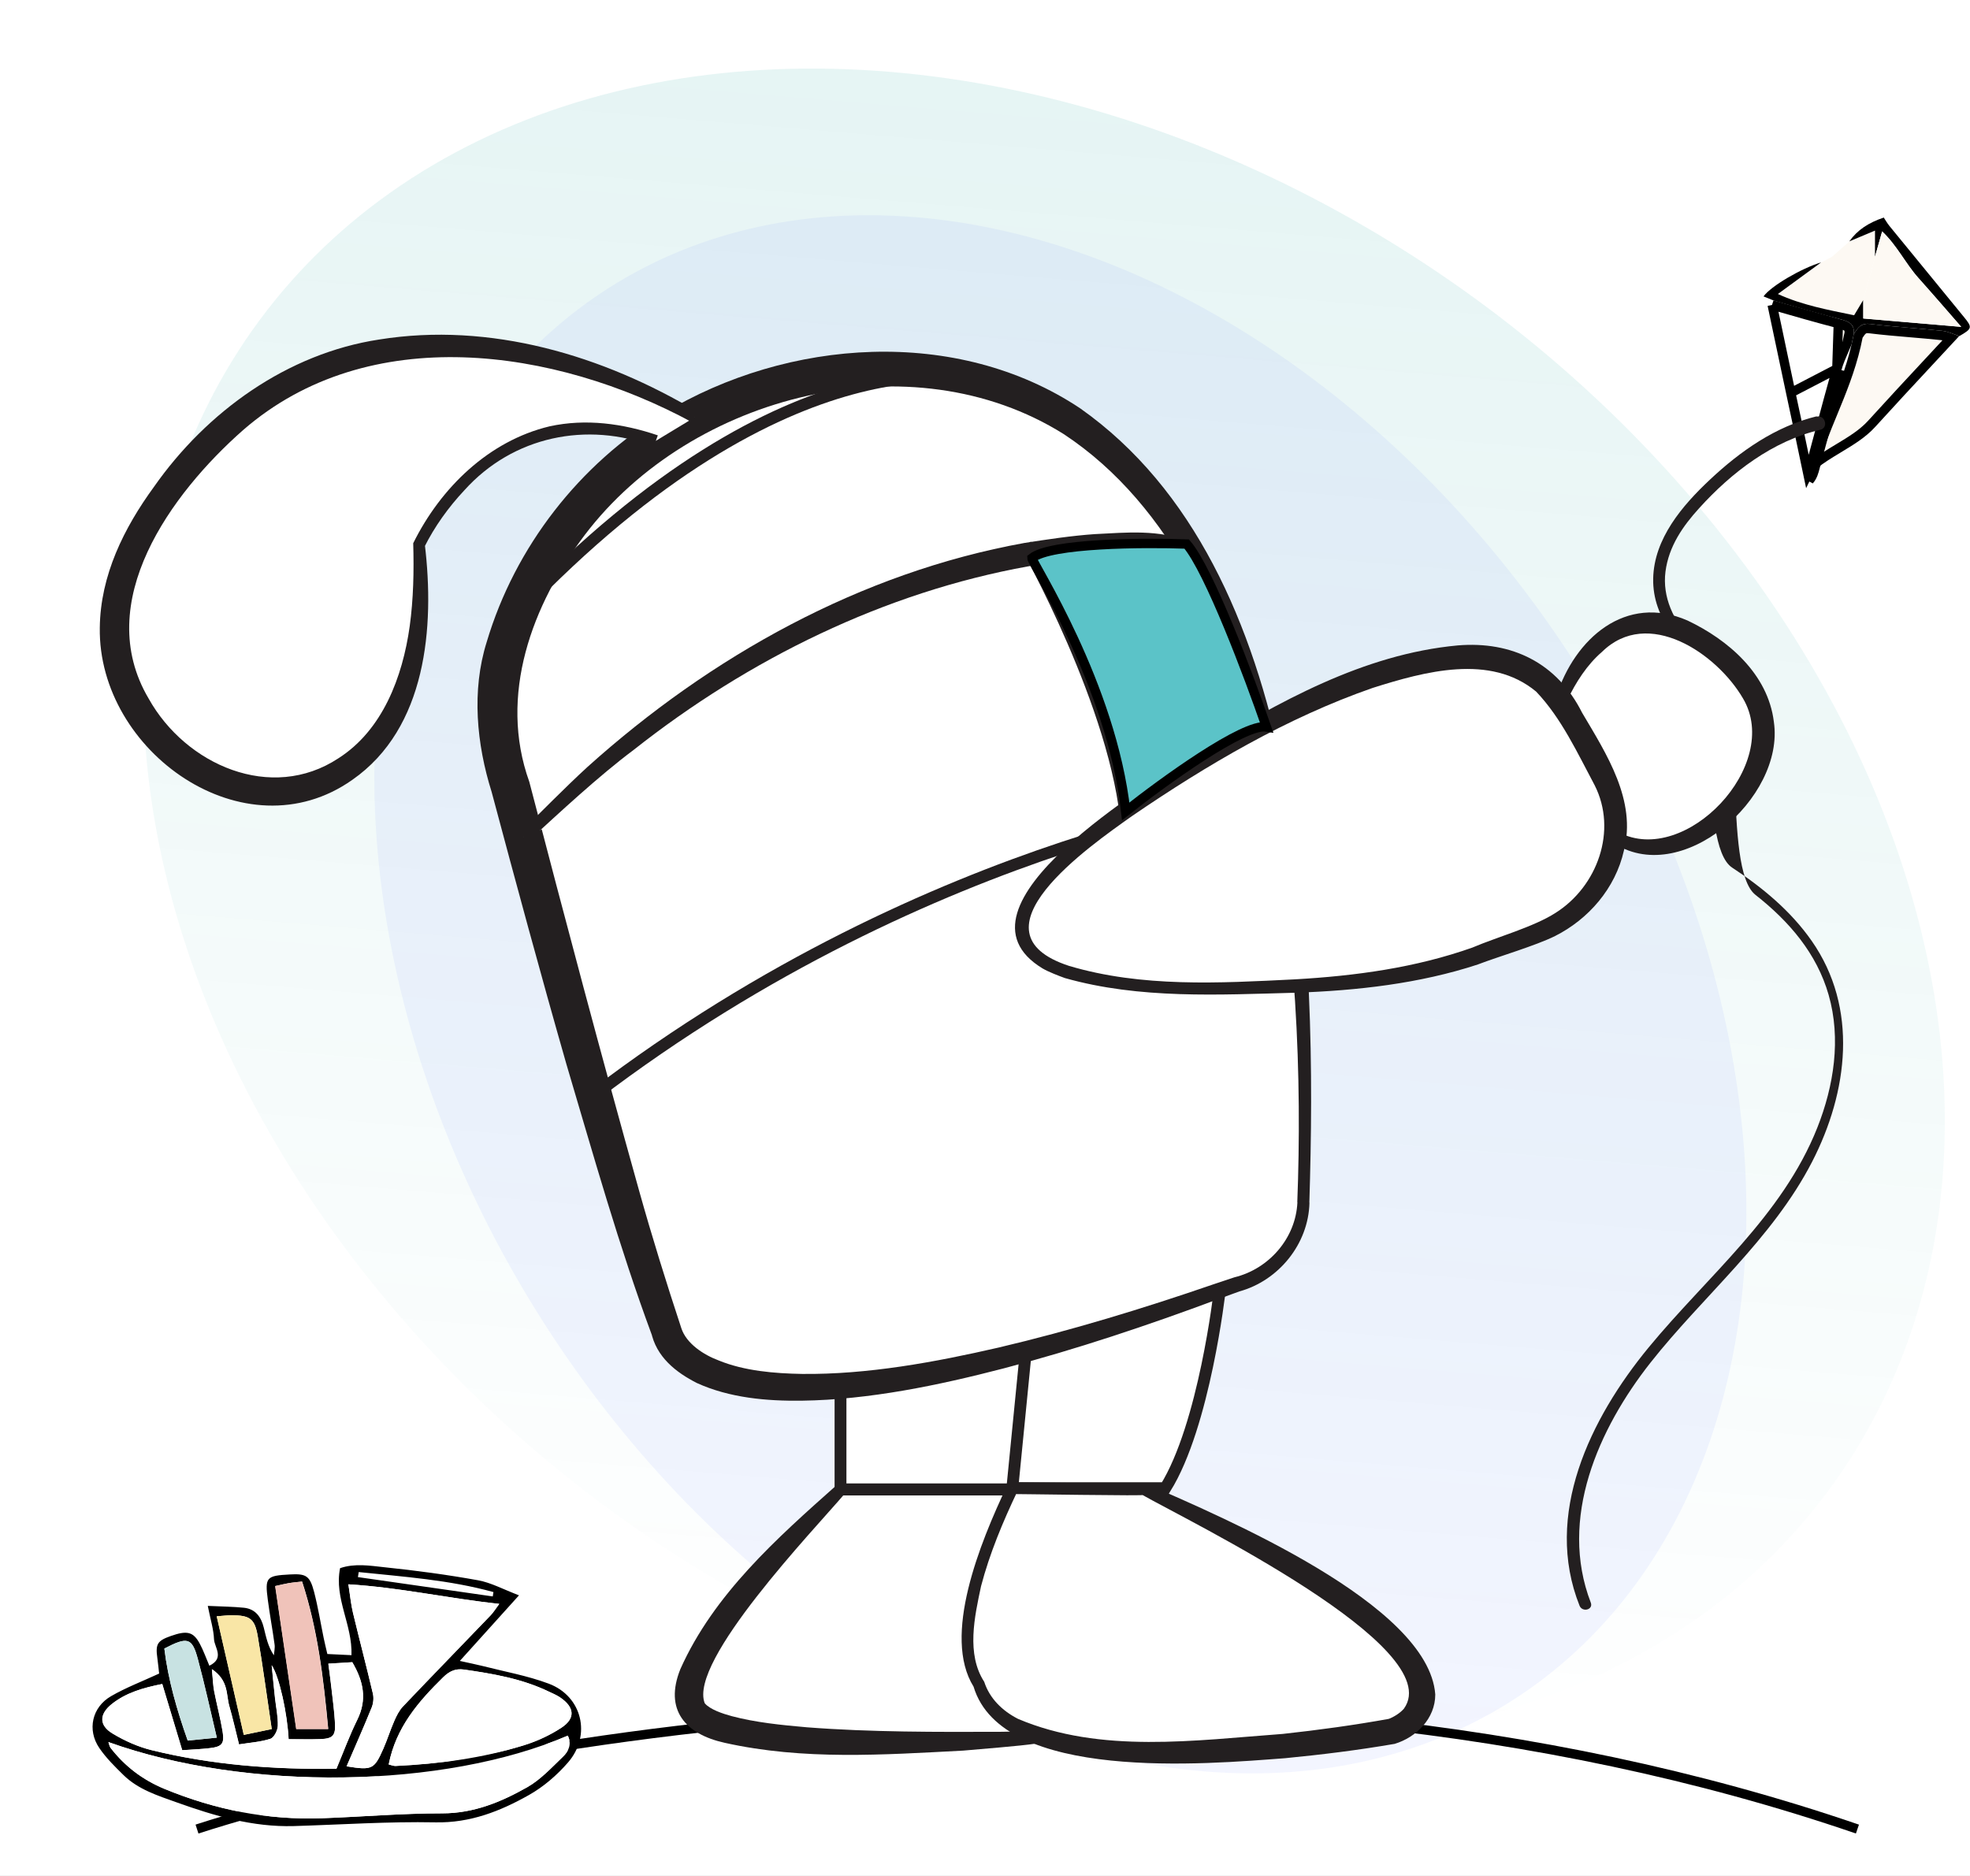 <svg width="210" height="200" viewBox="0 0 210 200" fill="none" xmlns="http://www.w3.org/2000/svg">
<rect x="0" y="0" width="210" height="200" fill="#333333" stroke="none"/>
<g clip-path="url(#clip0_709_505)">
<rect width="210" height="200" fill="white"/>
<path d="M193.327 49.561C193.901 47.614 194.625 45.851 195.357 44.074L195.379 44.019C196.305 41.771 197.243 39.495 197.861 36.844L197.863 36.836L197.864 36.829C197.924 36.528 197.99 36.227 198.057 35.917C198.066 35.88 198.074 35.843 198.082 35.805C198.089 35.795 198.095 35.785 198.102 35.776C198.289 35.497 198.413 35.313 198.575 35.182C198.716 35.069 198.907 34.983 199.286 35.034L199.29 35.034C200.733 35.212 202.21 35.337 203.676 35.461C204.784 35.555 205.886 35.648 206.96 35.763L206.961 35.763C207.217 35.79 207.482 35.866 207.778 35.97C207.839 35.991 207.904 36.014 207.972 36.039C207.203 36.868 206.433 37.696 205.662 38.525C203.611 40.728 201.556 42.936 199.527 45.174C198.553 46.248 197.297 47.005 195.955 47.813L195.898 47.848C195.04 48.365 194.15 48.904 193.327 49.561Z" fill="#FDF9F3" stroke="black"/>
<path d="M194.13 27.985C194.527 27.778 194.916 27.563 195.314 27.356C195.942 26.802 196.571 26.247 197.2 25.693L197.142 25.742C197.994 25.387 198.838 25.031 199.881 24.592C199.881 25.635 199.881 26.504 199.881 27.372C199.467 28.912 199.045 30.451 198.632 31.989C198.325 32.494 198.019 33.007 197.655 33.62C194.842 33.04 192.078 32.527 189.53 31.352C191.143 30.177 192.641 29.077 194.139 27.985H194.13Z" fill="#FDF9F3"/>
<path d="M195.808 39.326L195.809 39.325C196.005 38.631 196.304 37.946 196.587 37.298C196.693 37.055 196.797 36.816 196.893 36.585C196.952 36.291 197.017 35.996 197.081 35.701C197.093 35.644 197.106 35.587 197.118 35.53C197.152 35.122 197.037 34.963 196.91 34.86C196.724 34.71 196.427 34.613 195.965 34.492L195.808 39.326ZM195.808 39.326C195.186 41.538 194.592 43.761 193.998 45.978C193.684 47.154 193.369 48.329 193.052 49.499M195.808 39.326L190.895 41.879M190.895 41.879L190.895 41.879C191.409 44.24 191.904 46.607 192.418 49.069C192.519 49.552 192.621 50.038 192.724 50.53C192.843 50.29 192.914 50.02 192.995 49.712C193.013 49.643 193.032 49.572 193.052 49.499M190.895 41.879C190.612 40.578 190.289 39.029 189.959 37.445C189.606 35.755 189.245 34.023 188.915 32.509M190.895 41.879L188.915 32.509M193.052 49.499L193.534 49.63M193.052 49.499C193.052 49.499 193.052 49.499 193.052 49.499L193.534 49.63M193.534 49.63C193.853 48.456 194.168 47.28 194.483 46.103C195.075 43.888 195.668 41.671 196.29 39.461L192.866 51.208C193.234 50.79 193.359 50.305 193.479 49.84C193.497 49.77 193.515 49.7 193.534 49.63ZM188.915 32.509C189.053 32.559 189.194 32.605 189.336 32.645C191.536 33.281 193.741 33.911 195.964 34.492L188.915 32.509Z" fill="#FDF9F3" stroke="black"/>
<path d="M208.867 35.829C208.246 35.63 207.642 35.332 207.013 35.266C204.465 34.993 201.9 34.852 199.351 34.538C198.35 34.406 198.027 34.993 197.614 35.605C197.721 34.48 196.977 34.24 196.091 34.008C193.874 33.429 191.673 32.8 189.472 32.163C189.05 32.047 188.644 31.865 188.222 31.692C188.198 31.692 188.164 31.667 188.14 31.659C188.09 31.642 188.04 31.617 187.991 31.601C188.76 30.508 192.053 28.589 194.13 27.976C192.633 29.069 191.135 30.161 189.521 31.344C192.07 32.519 194.834 33.032 197.647 33.611C198.011 32.991 198.317 32.486 198.623 31.981V33.95C202.082 34.248 205.325 34.521 209.065 34.844C207.295 32.817 205.913 31.212 204.506 29.64C203.141 28.117 202.239 26.189 200.634 24.667C200.319 25.775 200.096 26.57 199.873 27.364V24.584C198.838 25.014 197.986 25.37 197.134 25.734C197.994 24.526 199.153 23.756 200.808 23.194C200.981 23.459 201.172 23.79 201.403 24.079C204.043 27.314 206.682 30.541 209.33 33.768C210.273 34.91 210.249 35.034 208.867 35.829V35.829Z" fill="black"/>
<path d="M199.872 27.364C200.096 26.57 200.319 25.784 200.634 24.675C202.239 26.198 203.141 28.125 204.506 29.648C205.921 31.22 207.295 32.825 209.065 34.852C205.325 34.53 202.082 34.257 198.623 33.959C198.623 33.131 198.623 32.56 198.623 31.989C199.037 30.451 199.459 28.912 199.872 27.372V27.364Z" fill="#FDF9F3"/>
<ellipse opacity="0.1" cx="94.886" cy="90.394" rx="94.886" ry="90.394" transform="matrix(0.997 0.083 0.182 0.983 0.242 -0.217)" fill="url(#paint0_linear_709_505)"/>
<ellipse opacity="0.05" cx="71.718" cy="84.278" rx="71.718" ry="84.278" transform="matrix(0.997 0.083 0.182 0.983 26.191 17.208)" fill="#122AF5"/>
<path d="M21 195C51.402 185.19 129.364 171.456 198 195" stroke="black"/>
<g clip-path="url(#clip1_709_505)">
<path d="M193.669 44.38C189.29 45.453 185.548 48.066 182.279 51.134C179.347 53.886 176.303 57.422 176.228 61.701C176.153 65.981 179.197 69.213 182.516 71.321C186.358 73.771 183.513 92.563 187.131 95.404C190.749 98.245 193.668 101.666 194.928 106.059C196.276 110.756 195.49 115.768 193.718 120.237C189.988 129.63 182.003 136.056 175.753 143.643C169.503 151.231 164.512 161.495 168.38 171.191C168.679 171.923 169.864 171.62 169.577 170.862C166.122 161.886 170.388 152.317 175.953 145.259C181.517 138.202 188.915 132.117 193.169 123.86C196.999 116.412 198.134 107.473 193.119 100.302C190.898 97.121 187.867 94.609 184.648 92.5C180.905 90.051 183.364 71.435 180.245 68.153C178.411 66.221 177.189 63.658 177.538 60.944C177.887 58.23 179.409 56.071 181.119 54.19C184.574 50.364 188.991 46.993 194.043 45.819C194.942 45.605 194.567 44.203 193.657 44.418L193.669 44.38Z" fill="#231F20"/>
<path d="M110.893 158.786H89.597V148.257L112.203 142.74L110.893 158.786Z" fill="white" stroke="#231F20" stroke-width="1.262" stroke-miterlimit="10"/>
<path d="M110.992 185.185C110.992 185.185 78.73 187.609 74.089 182.685C69.448 177.761 89.597 158.786 89.597 158.786H110.88L110.992 185.185Z" fill="white"/>
<path d="M111.454 185.614C111.317 185.791 110.843 185.854 110.905 185.829H110.78L110.518 185.879C108.41 186.182 104.829 186.435 102.671 186.637C94.163 187.078 85.667 187.684 77.246 185.803C73.066 184.882 70.771 182.294 72.53 177.938C76.098 169.959 82.822 163.988 89.172 158.344C89.172 158.344 89.347 158.18 89.36 158.168H89.609H111.516C111.566 167.321 111.516 176.511 111.467 185.614H111.454ZM110.543 184.755C110.406 176.057 110.294 167.447 110.269 158.799L110.893 159.43H89.609L90.033 159.266C86.765 163.104 73.353 177.105 75.125 181.587C75.686 182.256 77.034 182.698 78.007 182.963C80.527 183.632 83.271 183.91 86.004 184.149C92.853 184.68 99.914 184.654 106.788 184.629C107.911 184.591 109.72 184.617 110.83 184.579C110.993 184.553 110.593 184.604 110.543 184.781V184.755Z" fill="#231F20"/>
<path d="M130.019 137.602C130.019 137.602 128.397 151.969 124.217 158.66H107.912L109.346 144.129" fill="white"/>
<path d="M130.019 137.602C130.019 137.602 128.397 151.969 124.217 158.66H107.912L109.346 144.129" stroke="#231F20" stroke-width="1.262" stroke-miterlimit="10"/>
<path d="M107.912 158.66L122.034 158.799C165.263 179.062 148.42 184.566 148.42 184.566C148.42 184.566 107.7 192.09 104.381 179.642C104.381 179.642 99.915 175.047 107.899 158.66" fill="white"/>
<path d="M107.911 158.029L122.034 158.168H122.171L122.296 158.231C130.243 161.74 152.3 171.007 152.998 180.652C152.998 183.228 150.965 185.223 148.669 185.917C144.777 186.586 140.909 187.066 136.992 187.445C128.633 188.076 106.838 190.02 103.782 179.819C100.426 174.428 104.43 164.543 107.35 158.395L108.473 158.95C106.913 162.22 105.503 165.591 104.58 169.101C103.881 172.37 102.996 176.347 104.917 179.301C105.491 181.069 106.838 182.395 108.522 183.253C117.318 186.99 127.436 185.538 136.743 184.856C140.573 184.44 144.428 183.91 148.183 183.228L148.008 183.266C148.569 183.064 149.268 182.622 149.655 182.167C154.383 175.602 126.687 162.17 121.759 159.367C123.156 159.518 107.574 159.253 107.886 159.291V158.029H107.911Z" fill="#231F20"/>
<path d="M138.926 128.196C139.9 107.34 139.588 41.262 96.596 39.431C80.59 38.749 65.133 46.64 57.273 60.982C56 63.305 54.877 65.868 54.004 68.695C52.732 72.811 52.644 77.23 53.742 81.396C57.273 94.854 66.842 130.86 70.996 141.781C70.996 141.781 72.88 158.66 132.876 136.554C136.356 135.279 138.739 131.984 138.914 128.196H138.926Z" fill="white"/>
<path d="M138.29 128.158C139.276 102.681 136.394 61.461 113.401 46.286C97.183 36.098 73.741 41.994 62.338 57.03C56.711 64.466 53.106 74.137 56.424 83.353C60.217 97.909 64.072 112.453 68.126 126.934C69.511 131.883 71.046 136.806 72.63 141.604C73.167 143.245 75.001 144.444 76.635 145.05C79.355 146.161 82.561 146.426 85.493 146.477C92.479 146.553 99.665 145.227 106.464 143.662C114.137 141.856 121.847 139.508 129.32 136.933L131.591 136.175C135.246 135.291 138.128 132.034 138.302 128.184L138.29 128.158ZM139.587 128.221C139.488 132.628 136.294 136.529 132.127 137.677L129.869 138.498C122.396 141.288 114.711 143.864 107.001 145.884C100.052 147.689 92.691 149.229 85.48 149.33C81.713 149.381 77.758 149.027 74.29 147.449C72.056 146.313 69.936 144.659 69.399 141.957L69.499 142.361C65.968 132.83 63.273 123.197 60.392 113.501C57.622 103.83 55.002 94.135 52.407 84.426C50.81 79.351 50.249 73.632 51.883 68.443C54.902 58.293 61.789 49.468 70.746 44.052C83.971 36.073 101.998 34.773 115.148 43.534C139.388 60.628 140.423 101.091 139.575 128.209L139.587 128.221Z" fill="#231F20"/>
<path d="M126.762 58.394C126.762 58.394 91.855 52.586 55.825 89.261L126.762 58.394Z" fill="white"/>
<path d="M126.662 59.012C121.772 59.631 116.906 59.151 112.041 60.022L109.621 60.376C94.275 63.141 79.804 70.261 67.552 79.944C63.835 82.722 59.693 86.585 56.274 89.716L55.389 88.819C57.784 86.471 60.129 84.06 62.6 81.787C75.749 69.958 91.755 61.045 109.184 57.889C111.592 57.51 114.299 57.106 116.719 56.942C120.075 56.778 123.531 56.411 126.85 57.762L126.65 59.012H126.662Z" fill="#231F20"/>
<path d="M136.144 84.742C136.144 84.742 99.689 89.034 63.323 116.758L136.144 84.742Z" fill="white"/>
<path d="M136.144 84.742C136.144 84.742 99.689 89.034 63.323 116.758" stroke="#231F20" stroke-width="1.262" stroke-miterlimit="10"/>
<path d="M109.346 58.053C109.346 58.053 119.177 75.488 120.125 88.264L109.346 58.053Z" fill="white"/>
<path d="M109.346 58.053C109.346 58.053 119.177 75.488 120.125 88.264" stroke="#231F20" stroke-width="1.262" stroke-miterlimit="10"/>
<path d="M166.472 74.49C166.472 74.49 171.675 59.732 183.714 70.034C195.753 80.335 179.172 94.4 172.223 89.261" fill="white"/>
<path d="M165.886 74.276C167.857 68.064 173.296 63.267 179.896 66.158C184.2 68.203 188.467 71.839 189.091 76.952C190.301 85.095 179.122 94.804 171.849 89.766L172.585 88.744C179.659 92.443 190.014 81.547 185.797 74.452C183.015 69.68 175.679 64.668 170.764 69.503C169.192 70.854 167.969 72.748 167.058 74.68L165.886 74.25V74.276Z" fill="#231F20"/>
<path d="M157.29 101.899C152.624 103.464 147.783 104.398 142.88 104.79C126.25 106.128 88.536 107.138 122.782 84.464C122.782 84.464 156.828 60.186 166.26 74.642C168.406 77.924 169.965 80.752 171.113 83.176C174.07 89.451 170.864 96.71 163.952 99.45C161.956 100.245 159.71 101.078 157.277 101.886L157.29 101.899Z" fill="white"/>
<path d="M157.589 102.808C151.301 104.878 144.639 105.61 138.077 105.838C129.93 106.052 121.497 106.532 113.512 104.272C112.851 104.032 111.766 103.616 111.142 103.25C100.251 96.659 122.695 83.542 127.835 79.982C136.281 74.856 145.313 69.743 155.393 68.809C161.145 68.329 165.985 70.665 168.655 75.993C171.25 80.386 174.481 85.335 173.109 90.675C172.198 94.715 169.329 97.998 165.773 99.79C163.69 100.826 159.785 101.962 157.577 102.808H157.589ZM157.003 101.002C159.548 99.917 163.503 98.818 165.811 97.329C170.289 94.513 172.435 88.542 169.99 83.719C168.156 80.285 166.447 76.561 163.752 73.733C158.862 69.668 151.875 71.587 146.324 73.341C137.216 76.51 128.683 81.522 120.674 87.001C116.095 90.246 102.945 99.374 113.949 102.972C121.697 105.282 129.98 104.815 138.015 104.411C144.49 104.045 150.902 103.174 157.015 101.002H157.003Z" fill="#231F20"/>
<path d="M104.393 40.555C104.393 40.555 84.407 34.684 55.251 65.261" stroke="#231F20" stroke-width="1.262" stroke-miterlimit="10"/>
<path d="M74.09 44.468C74.09 44.468 42.114 24.622 20.656 48.938C6.783 64.656 12.759 75.008 18.722 80.373C23.937 85.057 31.722 85.802 37.349 81.636C41.877 78.29 45.72 71.536 44.684 58.053C44.684 58.053 52.532 40.719 69.923 46.993" fill="white"/>
<path d="M73.765 45.011C59.169 37.108 39.307 34.192 25.908 45.857C18.261 52.599 9.752 64.188 15.853 74.49C19.795 81.547 28.915 85.562 36.076 80.841C40.767 77.848 42.913 72.205 43.674 66.764C44.073 63.86 44.135 60.881 44.048 57.914C46.98 51.993 52.107 47.006 58.582 45.453C62.45 44.607 66.405 45.15 70.122 46.413L69.698 47.599C62.575 44.898 54.69 46.501 49.5 52.27C47.816 54.063 46.319 56.146 45.233 58.331L45.283 58.015V58.028C46.344 66.84 45.47 77.621 37.561 83.138C26.096 91.231 10.438 80.146 10.638 66.928C10.7 61.322 13.221 56.285 16.402 51.917C22.041 43.862 30.649 37.689 40.405 36.199C52.257 34.293 64.271 37.878 74.414 43.951L73.765 45.024V45.011Z" fill="#231F20"/>
<path d="M120 86.5C118.5 73 110 60 110 59.5C112 57.9 121.833 57.833 126.5 58C128.9 60.8 133.167 72.167 135 77.5C132.6 77.1 124 83.333 120 86.5Z" fill="#5BC3C8" stroke="black"/>
</g>
<path d="M22.161 171.207C23.766 171.282 24.891 171.29 26.008 171.406C27.249 171.538 27.845 172.407 28.118 173.524C28.366 174.517 28.557 175.526 29.194 176.478C29.227 176.089 29.326 175.692 29.268 175.311C29.053 173.723 28.755 172.142 28.548 170.554C28.234 168.154 28.391 167.988 30.89 167.856C32.628 167.757 33.025 167.98 33.48 169.71C33.902 171.331 34.167 172.994 34.506 174.641C34.613 175.154 34.737 175.659 34.895 176.337C35.739 176.379 36.533 176.42 37.468 176.461C37.576 173.185 35.606 170.413 36.252 167.186C37.824 166.648 39.437 166.921 40.985 167.087C44.327 167.434 47.662 167.881 50.963 168.477C52.337 168.725 53.628 169.436 55.324 170.082C53.115 172.531 51.203 174.649 49.019 177.074C50.037 177.305 50.74 177.438 51.427 177.611C53.785 178.215 56.218 178.646 58.493 179.498C62.051 180.83 63.069 184.992 60.553 187.896C59.378 189.253 57.93 190.503 56.367 191.38C53.313 193.101 50.12 194.359 46.421 194.284C41.39 194.185 36.351 194.532 31.312 194.681C26.951 194.805 22.864 193.597 18.818 192.149C16.807 191.43 14.739 190.784 13.166 189.245C12.248 188.343 11.305 187.417 10.585 186.357C9.269 184.421 9.807 182.005 11.842 180.83C13.415 179.92 15.136 179.266 16.964 178.422C16.906 177.942 16.857 177.355 16.774 176.776C16.559 175.278 16.774 174.922 18.206 174.418C19.943 173.805 20.605 173.954 21.3 175.245C21.681 175.957 21.954 176.734 22.318 177.587C23.981 176.768 22.856 175.642 22.814 174.765C22.773 173.731 22.45 172.713 22.152 171.224L22.161 171.207ZM11.561 185.729C11.652 185.969 11.677 186.2 11.801 186.357C13.332 188.318 15.219 189.758 17.56 190.726C22.947 192.944 28.507 194.053 34.324 193.846C38.602 193.688 42.871 193.316 47.149 193.324C50.517 193.324 53.429 192.116 56.209 190.536C57.641 189.725 58.807 188.443 60.016 187.284C60.611 186.713 60.984 185.944 60.529 185.042C47.29 190.718 26.306 191.016 11.569 185.729H11.561ZM36.947 188.31C39.661 188.749 39.884 188.649 40.861 186.44C41.291 185.464 41.605 184.438 42.035 183.461C42.275 182.915 42.557 182.344 42.962 181.922C46.065 178.662 49.201 175.444 52.312 172.2C52.602 171.894 52.825 171.53 53.222 170.992C47.736 170.405 42.598 169.238 37.137 168.907C37.336 170.148 37.418 171.058 37.625 171.935C38.32 174.815 39.073 177.686 39.752 180.565C39.859 181.029 39.801 181.6 39.619 182.047C38.767 184.148 37.849 186.217 36.947 188.31V188.31ZM41.44 188.112C41.729 188.178 41.944 188.277 42.16 188.269C46.826 188.045 51.435 187.433 55.903 186.043C57.269 185.621 58.625 184.992 59.817 184.206C61.356 183.205 61.257 182.022 59.718 180.971C59.345 180.714 58.915 180.541 58.501 180.342C55.647 178.968 52.569 178.439 49.466 177.992C48.531 177.86 47.885 178.182 47.232 178.82C44.609 181.401 42.218 184.132 41.431 188.103L41.44 188.112ZM30.774 185.422C30.642 182.758 29.806 178.803 28.97 177.529C29.119 178.968 29.21 180.003 29.326 181.037C29.434 182.022 29.657 183.015 29.624 183.991C29.608 184.479 29.219 185.249 28.83 185.373C27.779 185.712 26.637 185.778 25.487 185.969C25.114 184.479 24.817 183.155 24.444 181.856C24.105 180.656 24.395 179.167 22.599 177.951C22.707 179.06 22.715 179.688 22.839 180.301C23.112 181.724 23.485 183.13 23.733 184.554C23.956 185.878 23.7 186.208 22.401 186.366C21.424 186.49 20.448 186.515 19.43 186.589C18.718 184.214 18.023 181.906 17.304 179.531C15.268 179.928 13.44 180.458 11.917 181.674C10.577 182.75 10.56 183.941 12.008 184.81C13.299 185.588 14.739 186.233 16.195 186.589C22.607 188.161 29.136 188.658 35.871 188.567C36.608 186.804 37.261 185.025 38.097 183.337C39.156 181.186 38.759 179.242 37.559 177.206C36.74 177.256 35.937 177.305 35.011 177.363C35.126 178.282 35.217 178.952 35.3 179.63C35.449 180.996 35.648 182.361 35.722 183.726C35.788 185.042 35.466 185.356 34.167 185.406C33.041 185.447 31.908 185.414 30.782 185.414L30.774 185.422ZM34.994 184.338C34.481 178.844 33.861 173.665 32.206 168.609C31.544 168.684 31.171 168.717 30.807 168.775C30.377 168.849 29.955 168.957 29.343 169.089C30.104 174.26 30.84 179.283 31.585 184.33H35.002L34.994 184.338ZM28.97 184.338C28.449 180.847 28.019 177.62 27.473 174.409C27.15 172.548 26.612 172.208 24.668 172.208C24.229 172.208 23.782 172.266 23.104 172.316C24.08 176.602 25.032 180.739 25.992 184.959C27.1 184.727 27.895 184.562 28.97 184.338V184.338ZM17.519 175.75C17.916 179.059 18.851 182.278 20.009 185.571C21.085 185.464 21.962 185.373 23.112 185.257C22.409 182.32 21.821 179.581 21.093 176.883C20.473 174.591 20.001 174.467 17.519 175.758V175.75ZM52.527 170.206C52.552 170.049 52.577 169.892 52.602 169.734C47.902 168.435 43.062 168.104 38.238 167.6C38.213 167.782 38.18 167.964 38.155 168.137C42.946 168.824 47.736 169.511 52.527 170.198V170.206Z" fill="black"/>
<path d="M11.562 185.729C26.298 191.008 47.282 190.718 60.52 185.042C60.976 185.944 60.612 186.713 60.008 187.284C58.8 188.442 57.624 189.725 56.201 190.536C53.421 192.108 50.509 193.324 47.141 193.324C42.863 193.324 38.594 193.697 34.316 193.846C28.499 194.052 22.939 192.944 17.552 190.726C15.21 189.758 13.324 188.327 11.793 186.357C11.669 186.2 11.644 185.977 11.553 185.729H11.562Z" fill="white"/>
<path d="M36.947 188.31C37.849 186.217 38.767 184.148 39.619 182.047C39.801 181.6 39.859 181.029 39.752 180.565C39.073 177.678 38.312 174.815 37.625 171.935C37.41 171.058 37.327 170.148 37.137 168.907C42.598 169.238 47.736 170.405 53.222 170.992C52.825 171.53 52.602 171.894 52.312 172.2C49.201 175.444 46.057 178.662 42.962 181.922C42.557 182.344 42.275 182.915 42.035 183.461C41.605 184.438 41.291 185.464 40.861 186.44C39.884 188.649 39.661 188.749 36.947 188.31V188.31Z" fill="white"/>
<path d="M41.44 188.111C42.226 184.14 44.609 181.409 47.24 178.828C47.886 178.191 48.531 177.868 49.474 178C52.577 178.447 55.655 178.968 58.51 180.35C58.923 180.549 59.354 180.723 59.726 180.979C61.265 182.03 61.364 183.213 59.825 184.214C58.626 184.992 57.277 185.621 55.912 186.051C51.444 187.441 46.827 188.054 42.168 188.277C41.953 188.285 41.73 188.186 41.448 188.12L41.44 188.111Z" fill="white"/>
<path d="M30.766 185.422C31.883 185.422 33.016 185.456 34.15 185.414C35.457 185.365 35.78 185.042 35.706 183.735C35.631 182.361 35.432 181.004 35.284 179.639C35.209 178.96 35.118 178.29 34.994 177.372C35.921 177.314 36.715 177.264 37.542 177.214C38.742 179.25 39.139 181.186 38.08 183.346C37.245 185.034 36.599 186.821 35.855 188.575C29.119 188.666 22.591 188.17 16.178 186.597C14.722 186.242 13.282 185.596 11.991 184.818C10.535 183.941 10.56 182.75 11.9 181.682C13.423 180.466 15.252 179.945 17.287 179.539C17.998 181.914 18.694 184.223 19.413 186.597C20.431 186.523 21.416 186.49 22.384 186.374C23.675 186.217 23.939 185.886 23.716 184.562C23.476 183.13 23.104 181.732 22.823 180.309C22.707 179.705 22.69 179.076 22.582 177.959C24.378 179.175 24.088 180.656 24.428 181.865C24.8 183.172 25.098 184.496 25.47 185.977C26.62 185.795 27.762 185.729 28.813 185.381C29.202 185.257 29.591 184.487 29.607 183.999C29.64 183.023 29.417 182.03 29.309 181.045C29.194 180.011 29.094 178.977 28.954 177.537C29.798 178.811 30.633 182.766 30.758 185.431L30.766 185.422Z" fill="white"/>
<path d="M34.986 184.338H31.569C30.824 179.291 30.087 174.269 29.326 169.097C29.939 168.965 30.36 168.857 30.791 168.783C31.155 168.716 31.527 168.692 32.189 168.617C33.844 173.673 34.465 178.853 34.977 184.347L34.986 184.338Z" fill="#F0C3BA"/>
<path d="M28.962 184.338C27.887 184.562 27.092 184.727 25.983 184.959C25.015 180.739 24.072 176.602 23.096 172.316C23.774 172.266 24.221 172.208 24.66 172.208C26.604 172.208 27.142 172.547 27.465 174.409C28.019 177.62 28.441 180.847 28.962 184.338V184.338Z" fill="#F9E6A6"/>
<path d="M17.519 175.75C20.001 174.459 20.473 174.583 21.093 176.875C21.821 179.572 22.417 182.311 23.112 185.249C21.962 185.364 21.085 185.456 20.009 185.563C18.842 182.278 17.916 179.051 17.519 175.741V175.75Z" fill="#C8E2E2"/>
</g>
<defs>
<linearGradient id="paint0_linear_709_505" x1="94.886" y1="0" x2="94.886" y2="180.787" gradientUnits="userSpaceOnUse">
<stop stop-color="#009490"/>
<stop offset="1" stop-color="#009490" stop-opacity="0"/>
</linearGradient>
<clipPath id="clip0_709_505">
<rect width="210" height="200" fill="white"/>
</clipPath>
<clipPath id="clip1_709_505">
<rect width="212" height="177" fill="white" transform="translate(-2 11)"/>
</clipPath>
</defs>
</svg>
